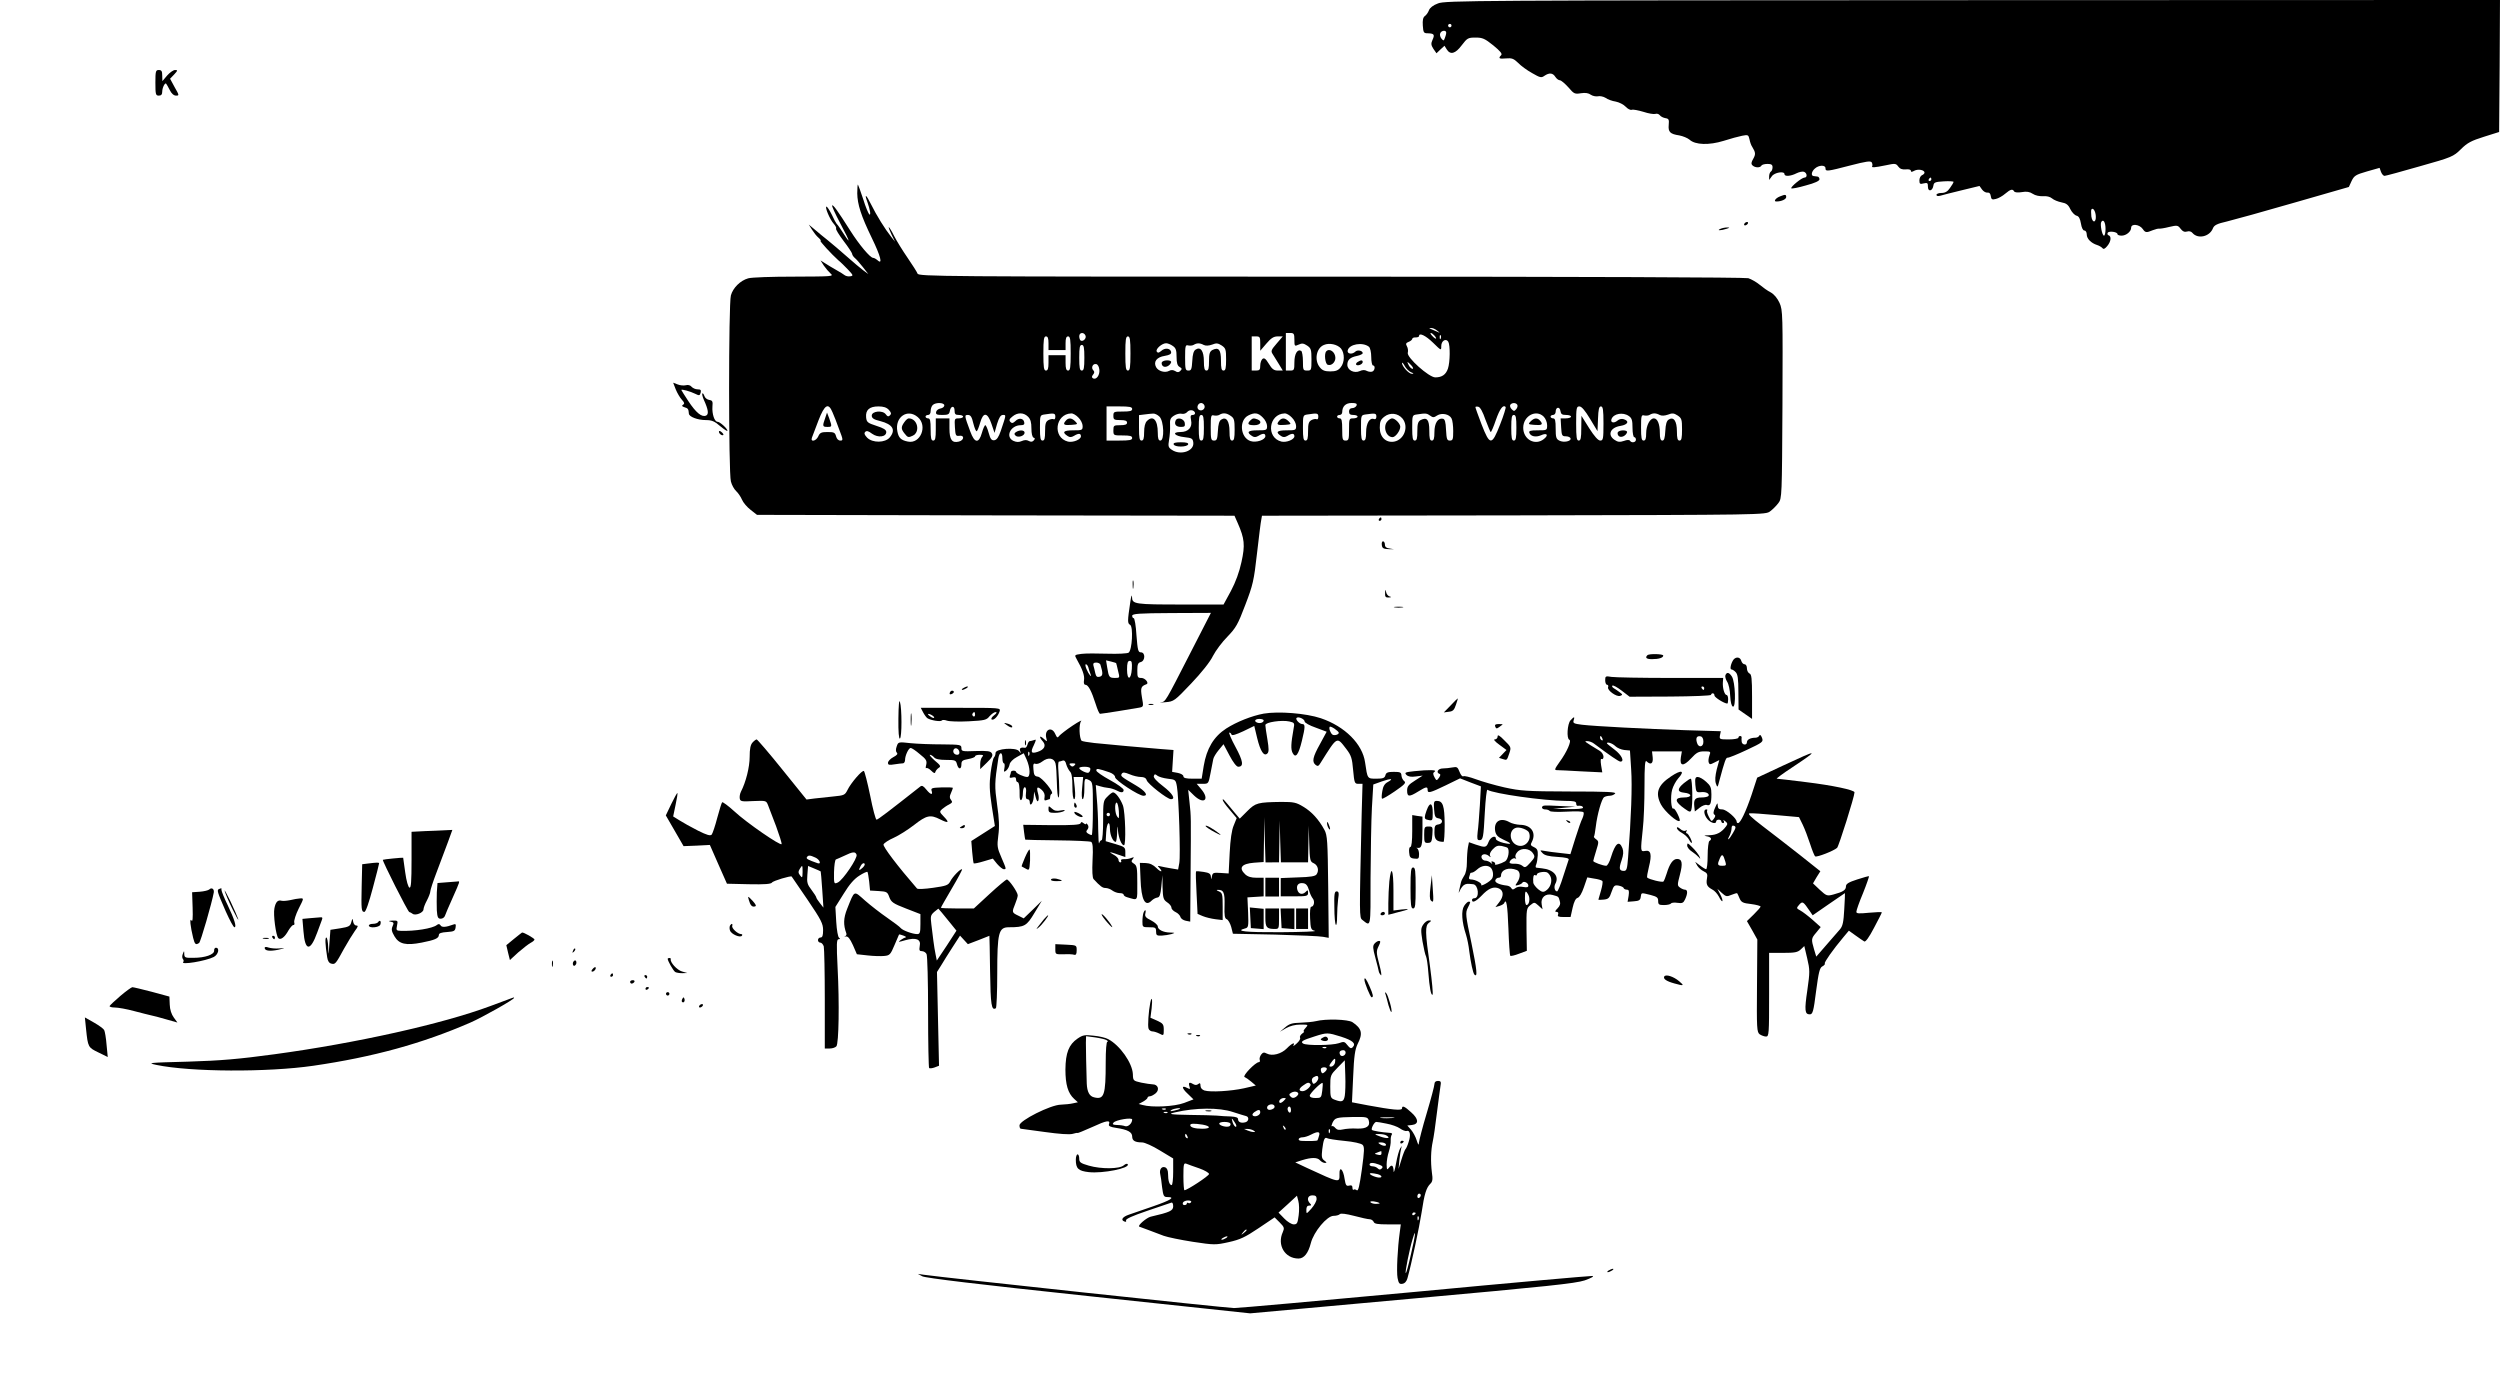 <?xml version="1.0" standalone="no"?>
<!DOCTYPE svg PUBLIC "-//W3C//DTD SVG 20010904//EN"
 "http://www.w3.org/TR/2001/REC-SVG-20010904/DTD/svg10.dtd">
<svg version="1.0" xmlns="http://www.w3.org/2000/svg"
 width="1464pt" height="811pt" viewBox="0 0 1464 811"
 preserveAspectRatio="xMidYMid meet">

<g transform="translate(0,811) scale(0.1,-0.1)"
fill="#000000" stroke="none">
<path d="M8421 8090 c-28 -10 -48 -26 -53 -40 -5 -13 -15 -28 -24 -34 -11 -8
-14 -25 -12 -56 3 -41 5 -45 30 -45 36 -1 41 -8 27 -38 -10 -22 -9 -31 5 -53
l18 -26 23 22 24 22 13 -21 c21 -34 51 -26 88 24 32 42 37 45 81 45 41 0 54
-6 104 -46 40 -33 54 -49 46 -57 -19 -19 -12 -23 29 -19 33 3 44 -1 70 -26 16
-17 53 -44 82 -60 47 -27 54 -29 72 -16 28 19 49 18 64 -6 7 -11 19 -20 26
-20 8 0 30 -19 50 -41 33 -39 38 -41 74 -35 26 4 45 1 58 -9 10 -7 29 -11 41
-9 11 3 32 -1 45 -9 12 -9 39 -19 60 -22 20 -4 46 -17 58 -30 12 -13 28 -21
36 -18 7 3 38 -3 68 -12 30 -10 62 -15 70 -12 8 3 20 0 26 -8 6 -8 21 -15 33
-17 19 -3 22 -8 19 -39 -4 -42 8 -54 62 -62 21 -4 48 -15 60 -25 33 -31 115
-33 199 -7 40 13 89 26 109 30 35 7 37 5 43 -21 3 -16 10 -36 16 -44 20 -33
21 -43 6 -70 -12 -20 -13 -30 -5 -38 15 -15 45 -16 53 -2 3 6 19 10 36 10 22
0 29 -5 29 -19 0 -11 -4 -23 -10 -26 -5 -3 -10 -16 -10 -28 l0 -21 16 22 c15
22 74 32 74 12 0 -15 37 -12 70 5 16 8 36 12 44 9 19 -7 21 -34 3 -34 -16 0
-84 -56 -77 -63 3 -3 41 4 85 17 54 14 80 27 80 36 0 8 -6 16 -12 16 -7 1 -17
2 -23 3 -16 2 -12 27 8 44 23 21 62 22 62 2 0 -21 10 -19 145 16 93 24 119 28
126 18 4 -7 5 -17 3 -21 -7 -11 10 -10 79 4 55 12 60 11 73 -7 10 -14 24 -19
44 -17 17 2 30 -1 30 -8 0 -8 6 -8 20 0 22 12 60 5 60 -11 0 -5 -7 -12 -15
-15 -8 -4 -15 -17 -15 -30 0 -21 4 -24 25 -18 22 5 25 3 25 -20 0 -31 27 -26
32 7 3 19 10 22 61 25 31 2 57 0 57 -3 0 -4 -9 -20 -21 -36 -14 -21 -29 -29
-50 -29 -16 0 -29 -5 -29 -11 0 -7 9 -9 23 -5 12 4 69 18 126 32 l103 25 15
-21 c8 -11 22 -19 31 -18 11 2 18 -5 20 -20 3 -20 8 -23 30 -17 14 3 39 17 55
31 31 26 43 29 52 13 4 -6 22 -8 45 -4 28 5 46 2 64 -10 14 -10 40 -15 60 -14
21 2 41 -3 53 -13 10 -9 35 -19 55 -23 28 -5 40 -14 52 -40 9 -18 25 -35 36
-38 14 -3 21 -17 26 -46 4 -25 12 -41 20 -41 8 0 14 -10 14 -23 0 -25 26 -51
61 -62 13 -4 27 -13 32 -19 5 -7 14 -3 27 13 22 26 26 57 8 63 -6 2 -9 9 -5
15 8 12 57 5 57 -8 0 -5 11 -9 24 -9 27 0 56 24 56 46 0 26 48 21 68 -7 15
-22 21 -23 59 -7 15 6 32 10 37 9 5 -1 32 3 59 10 47 11 51 10 67 -11 12 -16
23 -20 37 -16 12 4 25 1 32 -8 32 -38 101 -22 120 27 7 18 24 27 82 40 41 10
218 59 394 110 l320 92 16 35 c15 31 24 37 90 56 l74 21 8 -23 c5 -13 14 -24
21 -24 6 0 99 25 206 56 189 53 197 57 241 100 38 38 62 50 135 73 l89 28 3
386 2 387 -3087 -1 c-2918 -1 -3090 -2 -3132 -19z m79 -130 c0 -5 -4 -10 -10
-10 -5 0 -10 5 -10 10 0 6 5 10 10 10 6 0 10 -4 10 -10z m-31 -42 c0 -7 -4
-21 -8 -31 -6 -17 -8 -17 -20 -3 -7 9 -11 23 -7 31 7 18 36 20 35 3z m2841
-858 c0 -5 -5 -10 -11 -10 -5 0 -7 5 -4 10 3 6 8 10 11 10 2 0 4 -4 4 -10z
m963 -215 c3 -40 -20 -43 -26 -3 -2 18 -2 37 0 41 9 14 24 -8 26 -38z m57 -76
c0 -21 -4 -39 -9 -39 -11 0 -24 67 -16 80 12 20 25 -2 25 -41z"/>
<path d="M910 7625 c0 -68 2 -75 20 -75 14 0 20 7 20 23 0 23 16 55 23 47 3
-3 12 -20 21 -37 10 -21 24 -33 37 -33 19 0 19 2 -8 49 l-27 50 24 25 c21 23
22 26 5 26 -10 0 -31 -15 -46 -32 l-28 -33 -1 33 c0 25 -4 32 -20 32 -18 0
-20 -7 -20 -75z"/>
<path d="M5020 6979 c1 -66 22 -132 86 -264 51 -105 64 -157 34 -130 -9 8 -21
15 -27 15 -17 0 -81 76 -133 158 -78 123 -101 154 -107 149 -3 -3 18 -49 46
-102 67 -126 67 -137 -1 -30 -7 11 -16 22 -19 25 -3 3 -16 26 -28 53 -13 26
-27 47 -31 47 -12 0 20 -76 42 -100 10 -11 17 -24 14 -28 -3 -5 17 -37 44 -73
27 -35 49 -69 50 -75 0 -6 7 -17 15 -24 9 -7 30 -31 48 -54 l32 -41 -30 22
c-16 12 -59 48 -95 80 -36 32 -88 76 -115 98 -28 22 -52 42 -55 45 -3 3 -16
14 -30 25 l-24 20 19 -30 c10 -16 27 -38 38 -47 11 -10 17 -18 12 -18 -8 0 64
-78 104 -114 14 -11 40 -37 58 -56 30 -32 31 -35 12 -38 -11 -2 -25 1 -32 6
-7 6 -29 19 -50 31 -21 12 -50 29 -65 39 l-27 17 19 -30 c11 -16 29 -37 40
-47 20 -17 10 -17 -214 -18 -129 0 -251 -4 -269 -10 -46 -13 -89 -56 -101
-100 -14 -50 -14 -1039 0 -1089 5 -21 19 -46 31 -57 11 -10 27 -33 34 -50 7
-17 30 -44 51 -60 l37 -29 1398 -3 1398 -2 19 -43 c40 -91 44 -129 22 -228
-13 -60 -34 -117 -62 -170 l-43 -79 -236 0 c-287 0 -299 2 -300 44 -1 18 -5 6
-10 -29 -17 -114 -17 -125 -1 -134 19 -11 12 -148 -9 -163 -8 -5 -63 -8 -124
-6 -60 2 -129 2 -152 -1 -42 -6 -42 -6 -28 -31 33 -58 47 -95 43 -122 -3 -18
0 -28 8 -28 17 0 36 -37 60 -112 10 -32 21 -58 26 -58 10 0 194 29 229 36 26
5 26 6 16 61 -9 55 -6 64 26 76 18 6 -7 37 -29 37 -22 0 -24 4 -24 44 0 35 4
45 20 49 27 7 28 57 1 57 -16 0 -19 11 -26 100 -3 55 -11 100 -16 100 -5 0 -9
6 -9 14 0 12 37 15 230 16 l231 1 -122 -238 c-147 -287 -143 -281 -171 -286
-13 -2 0 -2 27 1 49 4 53 7 150 109 60 63 112 128 128 162 16 31 54 82 85 113
49 51 61 71 104 185 45 117 51 143 69 303 11 96 22 185 25 197 l4 23 1474 2
c1472 3 1475 3 1502 24 15 11 37 33 48 48 21 27 21 40 24 577 2 529 2 552 -17
595 -13 28 -32 51 -52 62 -18 9 -47 30 -65 45 -18 15 -48 32 -66 38 -20 5
-958 9 -2446 9 -2289 0 -2413 1 -2419 18 -3 9 -30 51 -58 92 -29 42 -64 99
-79 128 -14 29 -29 52 -31 52 -3 0 4 -19 15 -42 l21 -43 -23 29 c-35 44 -85
124 -118 191 -28 57 -40 64 -21 13 16 -45 22 -80 12 -74 -5 4 -22 43 -36 89
-15 45 -29 84 -31 86 -2 2 -4 -20 -4 -50z m3396 -805 c19 -15 19 -15 -1 -6
-11 5 -27 12 -35 15 -13 5 -13 6 1 6 8 1 24 -6 35 -15z m-2059 -30 c6 -16 -15
-37 -29 -28 -4 3 -8 14 -8 25 0 23 28 26 37 3z m1223 -24 c0 -38 1 -39 25 -28
19 9 29 8 50 -6 22 -15 25 -23 25 -81 0 -63 -1 -65 -25 -65 -24 0 -25 3 -25
54 0 30 -5 58 -10 61 -22 13 -40 -17 -40 -66 0 -46 -2 -49 -25 -49 l-25 0 0
110 0 110 25 0 c22 0 25 -4 25 -40z m820 25 c19 -22 8 -25 -12 -3 -10 10 -14
18 -9 18 5 0 14 -7 21 -15z m-8 -42 c48 -47 48 -47 48 -20 0 31 27 48 41 26
12 -20 11 -120 -2 -158 -12 -35 -35 -51 -74 -51 -37 0 -168 117 -161 144 3 11
1 28 -5 38 -8 14 -6 20 10 26 11 4 20 12 21 17 0 6 10 10 20 9 11 0 20 3 20 8
0 22 39 3 82 -39z m45 25 c-3 -8 -6 -5 -6 6 -1 11 2 17 5 13 3 -3 4 -12 1 -19z
m-2297 -28 l0 -40 50 0 50 0 0 40 c0 29 4 40 15 40 12 0 15 -18 15 -100 0 -82
-3 -100 -15 -100 -11 0 -15 12 -15 45 l0 45 -50 0 -50 0 0 -45 c0 -33 -4 -45
-15 -45 -12 0 -15 18 -15 100 0 82 3 100 15 100 11 0 15 -11 15 -40z m480 -60
c0 -82 -3 -100 -15 -100 -12 0 -15 18 -15 100 0 82 3 100 15 100 12 0 15 -18
15 -100z m760 58 l0 -42 36 42 c27 32 43 42 66 42 l30 0 -36 -42 c-32 -37 -35
-44 -23 -62 7 -12 23 -38 36 -58 l23 -38 -29 0 c-22 0 -34 8 -53 40 -18 30
-27 36 -37 28 -7 -6 -13 -23 -13 -39 0 -24 -4 -29 -25 -29 l-25 0 0 100 0 100
25 0 c23 0 25 -4 25 -42z m-512 -14 c18 -12 22 -25 22 -64 0 -36 5 -52 18 -59
14 -8 15 -12 4 -23 -9 -9 -17 -10 -30 -1 -12 7 -24 8 -36 1 -24 -13 -63 -2
-76 22 -17 32 4 59 51 66 29 5 39 11 37 23 -4 22 -36 26 -58 6 -14 -12 -20
-13 -26 -4 -9 14 30 49 55 49 9 0 27 -7 39 -16z m181 6 c12 -6 29 -5 49 2 25
10 34 9 56 -5 24 -16 26 -24 26 -82 0 -51 -3 -65 -15 -65 -12 0 -15 13 -15 59
0 64 -14 80 -51 61 -15 -9 -19 -22 -19 -65 0 -42 -3 -55 -15 -55 -11 0 -15 13
-15 54 0 60 -19 88 -48 69 -12 -7 -18 -27 -20 -67 -3 -48 -6 -56 -22 -56 -18
0 -20 7 -20 76 0 70 2 76 19 71 10 -2 25 -1 32 4 18 11 36 11 58 -1z m804 -21
c22 -28 22 -81 -2 -110 -14 -18 -29 -24 -61 -24 -32 0 -47 6 -61 24 -34 41
-21 113 24 131 32 14 79 3 100 -21z m164 10 c7 -7 13 -32 13 -60 0 -27 5 -49
10 -49 15 0 12 -30 -4 -36 -8 -3 -23 -1 -32 4 -12 7 -26 6 -41 -1 -33 -15 -73
5 -73 37 0 29 17 44 58 52 18 4 32 11 32 16 0 15 -31 21 -43 9 -18 -18 -49
-14 -45 6 7 38 88 52 125 22z m-1667 -64 c0 -60 -3 -75 -15 -75 -12 0 -15 15
-15 75 0 60 3 75 15 75 12 0 15 -15 15 -75z m1913 -85 c16 -6 18 -9 5 -9 -17
-1 -58 44 -58 63 1 6 8 -2 16 -17 8 -15 25 -32 37 -37z m2 40 c10 -11 13 -20
7 -20 -6 0 -16 9 -22 20 -6 11 -9 20 -7 20 2 0 12 -9 22 -20z m-1827 -26 c3
-32 -19 -61 -38 -49 -8 5 -7 11 1 21 9 11 9 18 1 26 -14 14 -3 40 17 36 10 -2
17 -15 19 -34z m-908 -208 c0 -8 -10 -16 -22 -18 -13 -2 -24 -11 -26 -20 -3
-15 4 -18 37 -18 33 0 40 4 43 22 5 32 28 35 28 4 0 -21 5 -26 25 -26 14 0 25
-4 25 -10 0 -5 -11 -10 -26 -10 -24 0 -25 -2 -22 -52 3 -48 5 -53 26 -50 31 5
29 -26 -3 -34 -40 -10 -55 11 -55 77 l0 59 -40 0 -40 0 0 -65 c0 -51 -3 -65
-15 -65 -12 0 -15 14 -15 65 0 51 -3 65 -15 65 -8 0 -15 5 -15 10 0 6 7 10 15
10 9 0 15 9 15 23 0 13 5 28 12 35 17 17 68 15 68 -2z m1523 0 c8 -19 -15 -37
-32 -26 -17 10 -7 40 13 40 7 0 16 -6 19 -14z m891 -1 c-4 -8 -15 -15 -25 -15
-12 0 -19 -7 -19 -20 0 -15 7 -20 25 -20 14 0 25 -4 25 -10 0 -5 -11 -10 -25
-10 -24 0 -25 -2 -25 -65 0 -58 -2 -65 -20 -65 -18 0 -20 7 -20 65 0 51 -3 65
-15 65 -8 0 -15 5 -15 10 0 6 7 10 15 10 8 0 15 7 15 16 0 34 20 54 55 54 26
0 33 -3 29 -15z m941 5 c4 -6 1 -18 -6 -26 -11 -13 -14 -13 -27 0 -8 8 -11 19
-8 25 9 14 33 14 41 1z m-4010 -44 c8 -18 26 -63 39 -100 24 -62 24 -66 7 -66
-12 0 -21 10 -25 25 -6 22 -12 25 -50 25 -36 0 -45 -4 -54 -25 -13 -29 -48
-36 -37 -7 4 9 21 54 38 100 36 93 58 106 82 48z m330 14 c14 -16 16 -23 7
-32 -9 -9 -15 -8 -25 6 -18 25 -82 19 -82 -8 0 -15 12 -23 50 -32 73 -19 92
-51 56 -95 -27 -33 -101 -34 -133 -2 -16 17 -19 26 -11 34 8 8 19 5 40 -11 35
-25 83 -19 83 10 0 13 -16 23 -57 36 -53 17 -58 22 -61 50 -4 43 19 64 72 64
30 0 48 -6 61 -20z m1425 5 c0 -12 -13 -15 -55 -15 -52 0 -55 -1 -55 -25 0
-22 4 -25 40 -25 29 0 40 -4 40 -15 0 -11 -11 -15 -40 -15 -38 0 -40 -2 -40
-30 0 -30 1 -30 55 -30 42 0 55 -3 55 -15 0 -12 -15 -15 -75 -15 l-75 0 0 100
0 100 75 0 c60 0 75 -3 75 -15z m2069 -63 c15 -39 28 -72 31 -72 3 0 17 32 30
71 23 65 42 91 57 76 3 -3 -11 -49 -32 -102 -49 -126 -60 -126 -109 0 -20 52
-36 97 -36 101 0 3 8 4 17 2 11 -2 26 -29 42 -76z m472 28 c16 0 29 -4 29 -10
0 -5 -14 -10 -31 -10 l-30 0 3 -52 c3 -48 5 -53 27 -53 13 0 26 -5 28 -12 6
-17 -41 -27 -66 -13 -18 9 -21 20 -21 70 0 47 -3 60 -15 60 -8 0 -15 5 -15 10
0 6 7 10 15 10 8 0 15 9 15 19 0 28 24 32 28 4 3 -18 9 -23 33 -23z m140 -22
l44 -73 3 73 c2 55 6 72 17 72 12 0 15 -19 15 -100 0 -91 -2 -100 -19 -100
-12 0 -34 24 -65 73 l-45 72 -1 -72 c0 -58 -3 -73 -15 -73 -12 0 -15 18 -15
100 0 91 2 100 19 100 13 0 33 -24 62 -72z m-2313 35 c2 -7 -4 -13 -13 -13
-13 0 -15 -6 -10 -31 9 -41 -16 -69 -62 -69 -54 0 -35 -24 23 -30 44 -5 49 -8
52 -32 6 -50 -76 -77 -126 -42 -21 14 -22 21 -16 58 4 22 7 60 6 83 -2 35 1
45 23 59 14 9 34 14 45 11 10 -3 25 2 31 9 14 17 40 15 47 -3z m-1623 -26 c59
-51 15 -158 -58 -143 -41 8 -55 22 -62 60 -16 83 59 136 120 83z m645 3 c15
-15 20 -33 20 -69 0 -30 5 -51 13 -54 9 -3 9 -7 0 -17 -8 -8 -16 -9 -29 -2
-12 7 -25 6 -41 -1 -16 -7 -30 -7 -48 1 -50 23 -18 92 43 92 17 0 23 5 20 17
-4 24 -32 28 -52 7 -14 -13 -20 -14 -29 -5 -9 10 -7 17 12 32 30 25 66 24 91
-1z m160 -1 c0 -11 -4 -17 -10 -14 -5 3 -19 1 -30 -5 -16 -9 -20 -21 -20 -65
0 -42 -3 -55 -15 -55 -12 0 -15 15 -15 74 0 74 0 75 28 79 57 9 62 7 62 -14z
m135 -4 c14 -13 25 -36 25 -50 0 -24 -3 -25 -56 -25 -57 0 -67 -11 -31 -34 12
-8 22 -7 37 2 26 16 40 15 40 -3 0 -19 -47 -38 -76 -31 -92 23 -75 162 19 165
10 1 29 -10 42 -24z m475 5 c26 -26 30 -140 5 -140 -11 0 -15 12 -15 46 0 75
-28 105 -64 68 -10 -10 -16 -33 -16 -65 0 -37 -4 -49 -15 -49 -12 0 -15 15
-15 74 l0 75 33 4 c17 2 40 5 50 5 9 1 26 -7 37 -18z m418 4 c19 -13 22 -24
22 -80 0 -50 -3 -64 -15 -64 -11 0 -15 13 -15 54 0 60 -19 88 -48 69 -12 -7
-18 -27 -20 -67 -3 -48 -6 -56 -22 -56 -18 0 -20 7 -20 76 0 70 2 76 19 71 10
-2 25 -1 32 4 21 13 42 11 67 -7z m187 -9 c14 -13 25 -36 25 -50 0 -24 -3 -25
-56 -25 -57 0 -67 -11 -31 -34 12 -8 22 -7 37 2 26 16 40 15 40 -2 0 -22 -54
-40 -87 -29 -60 20 -69 122 -13 150 37 19 58 16 85 -12z m170 0 c14 -13 25
-36 25 -50 0 -24 -3 -25 -56 -25 -57 0 -67 -11 -31 -34 12 -8 22 -7 37 2 26
16 40 15 40 -3 0 -19 -47 -38 -76 -31 -92 23 -75 162 19 165 10 1 29 -10 42
-24z m155 4 c0 -11 -4 -17 -10 -14 -5 3 -19 1 -30 -5 -16 -9 -20 -21 -20 -65
0 -42 -3 -55 -15 -55 -12 0 -15 15 -15 74 0 74 0 75 28 79 57 9 62 7 62 -14z
m340 1 c0 -12 -5 -17 -14 -14 -25 10 -46 -25 -46 -77 0 -37 -4 -49 -15 -49
-12 0 -15 15 -15 74 0 74 0 75 28 79 56 8 62 7 62 -13z m153 -11 c38 -47 11
-123 -48 -135 -48 -9 -85 26 -85 81 0 36 5 48 27 65 33 26 79 21 106 -11z
m162 17 c16 -12 22 -12 41 1 27 17 71 8 84 -17 6 -10 10 -44 10 -74 0 -49 -2
-56 -20 -56 -16 0 -19 8 -22 62 -2 49 -7 64 -19 66 -29 5 -49 -26 -49 -79 0
-37 -4 -49 -15 -49 -12 0 -15 13 -15 59 0 64 -14 80 -51 61 -15 -9 -19 -22
-19 -65 0 -42 -3 -55 -15 -55 -12 0 -15 15 -15 74 0 74 0 75 28 79 51 8 58 7
77 -7z m665 -6 c11 -11 20 -33 20 -50 0 -30 -1 -30 -55 -30 -44 0 -53 -3 -49
-15 8 -21 38 -27 68 -14 35 16 47 2 17 -22 -51 -41 -121 -3 -121 66 0 69 75
110 120 65z m498 4 c18 -12 22 -25 22 -70 0 -30 5 -54 10 -54 6 0 10 -7 10
-15 0 -16 -25 -21 -35 -6 -3 6 -17 6 -35 -1 -24 -8 -36 -7 -55 6 -44 29 -25
73 35 82 43 7 53 28 19 39 -12 4 -27 1 -37 -8 -21 -18 -43 -12 -35 9 12 32 67
42 101 18z m181 6 c12 -6 29 -5 49 2 25 10 34 9 56 -5 24 -16 26 -24 26 -82 0
-51 -3 -65 -15 -65 -11 0 -15 13 -15 54 0 60 -19 88 -48 69 -12 -7 -18 -27
-20 -67 -2 -41 -7 -56 -17 -56 -11 0 -15 12 -15 46 0 51 -14 84 -35 84 -23 0
-45 -42 -45 -87 0 -32 -4 -43 -15 -43 -12 0 -15 15 -15 76 0 70 2 76 19 71 10
-2 25 -1 32 4 18 11 36 11 58 -1z m-4019 -50 c7 -27 15 -48 20 -45 4 2 13 25
20 50 18 64 43 61 66 -7 l18 -53 15 53 c12 38 21 52 34 52 20 0 20 3 -13 -95
-12 -35 -23 -51 -37 -53 -16 -2 -23 6 -33 42 -7 26 -16 46 -20 46 -4 0 -13
-20 -20 -45 -18 -64 -43 -61 -68 8 -35 94 -35 97 -14 97 16 0 23 -11 32 -50z
m1350 -25 c0 -60 -3 -75 -15 -75 -12 0 -15 15 -15 75 0 60 3 75 15 75 12 0 15
-15 15 -75z m1830 0 c0 -60 -3 -75 -15 -75 -12 0 -15 15 -15 75 0 60 3 75 15
75 12 0 15 -15 15 -75z m-2344 -1378 c1 -1 6 -21 11 -44 11 -43 11 -43 -17
-43 -34 0 -37 4 -46 60 l-7 43 29 -7 c16 -4 29 -8 30 -9z m92 -34 c-4 -66 -28
-70 -28 -4 0 39 4 51 16 51 12 0 14 -10 12 -47z m-184 25 c16 -52 15 -66 -4
-71 -16 -4 -21 1 -26 21 -3 15 -8 35 -11 45 -3 12 2 17 17 17 11 0 22 -6 24
-12z m-71 -15 c2 -10 8 -27 12 -38 12 -30 -9 -6 -23 28 -6 15 -8 27 -3 27 5 0
11 -8 14 -17z"/>
<path d="M6804 5989 c-3 -6 -1 -16 5 -22 13 -13 42 0 49 21 5 15 -44 16 -54 1z"/>
<path d="M7767 6053 c-14 -13 -7 -74 8 -79 21 -8 45 14 45 40 0 34 -34 59 -53
39z"/>
<path d="M7950 5990 c-8 -5 -11 -12 -8 -16 10 -9 38 3 38 16 0 12 -10 13 -30
0z"/>
<path d="M4832 5661 c-17 -47 -15 -51 13 -51 28 0 28 1 11 50 l-13 34 -11 -33z"/>
<path d="M6884 5646 c-9 -22 4 -36 32 -36 21 0 25 4 22 23 -4 26 -45 37 -54
13z"/>
<path d="M6873 5508 c2 -8 20 -13 42 -13 22 0 40 5 43 13 2 8 -10 12 -43 12
-33 0 -45 -4 -42 -12z"/>
<path d="M5296 5638 c-21 -29 -20 -41 3 -69 16 -21 22 -22 45 -11 47 21 30
102 -23 102 -5 0 -17 -10 -25 -22z"/>
<path d="M5950 5580 c-11 -7 -12 -12 -3 -21 14 -14 53 -2 53 17 0 16 -28 18
-50 4z"/>
<path d="M6240 5645 c-18 -21 -9 -27 36 -23 36 3 37 4 20 21 -21 21 -40 22
-56 2z"/>
<path d="M7322 5648 c-20 -20 -14 -28 23 -28 37 0 49 22 19 34 -22 8 -28 8
-42 -6z"/>
<path d="M7490 5645 c-18 -21 -9 -27 36 -23 36 3 37 4 20 21 -21 21 -40 22
-56 2z"/>
<path d="M8126 5644 c-30 -30 -10 -94 29 -94 17 0 45 38 45 61 0 18 -30 49
-48 49 -6 0 -18 -7 -26 -16z"/>
<path d="M8964 5643 c-17 -17 -16 -18 20 -21 45 -4 54 2 36 23 -16 20 -35 19
-56 -2z"/>
<path d="M9474 5579 c-3 -6 -1 -16 5 -22 13 -13 42 0 49 21 5 15 -44 16 -54 1z"/>
<path d="M10424 6960 c-26 -10 -40 -30 -22 -30 30 0 58 13 58 26 0 16 -6 16
-36 4z"/>
<path d="M10215 6800 c-3 -5 -2 -10 4 -10 5 0 13 5 16 10 3 6 2 10 -4 10 -5 0
-13 -4 -16 -10z"/>
<path d="M10075 6770 c-25 -11 1 -11 35 0 20 6 21 8 5 8 -11 0 -29 -3 -40 -8z"/>
<path d="M3957 5830 c9 -22 25 -49 36 -61 15 -16 17 -23 7 -29 -9 -6 -7 -10 9
-15 20 -6 23 -10 25 -37 1 -19 52 -38 100 -38 34 0 51 -7 84 -36 23 -19 42
-31 42 -27 0 13 -44 53 -58 53 -18 0 -33 46 -30 89 3 31 0 36 -19 39 -12 2
-25 12 -28 23 -4 11 -9 18 -12 15 -3 -3 1 -20 9 -38 26 -57 30 -85 12 -92 -25
-10 -58 17 -103 85 -22 34 -41 63 -41 65 0 7 53 -8 81 -22 24 -12 27 -11 32 6
4 16 0 20 -18 20 -12 0 -28 7 -35 15 -7 9 -21 13 -34 9 -12 -3 -34 -1 -48 5
l-26 10 15 -39z"/>
<path d="M4210 5582 c0 -12 19 -26 26 -19 2 2 -2 10 -11 17 -9 8 -15 8 -15 2z"/>
<path d="M8075 5070 c-3 -5 -1 -10 4 -10 6 0 11 5 11 10 0 6 -2 10 -4 10 -3 0
-8 -4 -11 -10z"/>
<path d="M8092 4918 c2 -19 10 -23 43 -24 32 -1 34 -1 8 3 -24 3 -33 9 -33 24
0 10 -5 19 -11 19 -6 0 -9 -10 -7 -22z"/>
<path d="M6633 4685 c0 -22 2 -30 4 -17 2 12 2 30 0 40 -3 9 -5 -1 -4 -23z"/>
<path d="M8111 4638 c-1 -23 3 -28 22 -27 15 1 17 3 5 6 -9 2 -19 14 -21 26
-4 18 -5 17 -6 -5z"/>
<path d="M8168 4553 c12 -2 32 -2 45 0 12 2 2 4 -23 4 -25 0 -35 -2 -22 -4z"/>
<path d="M9647 4273 c-15 -15 -5 -23 27 -23 40 0 66 8 66 21 0 10 -83 12 -93
2z"/>
<path d="M10152 4248 c-15 -20 -24 -58 -13 -58 5 0 17 -7 25 -16 12 -12 16
-38 16 -117 l1 -102 39 -27 40 -28 0 130 c0 107 -3 132 -15 136 -8 4 -15 17
-15 30 0 14 -6 24 -14 24 -7 0 -16 9 -19 20 -6 22 -29 26 -45 8z"/>
<path d="M10104 4156 c-3 -8 2 -25 10 -38 9 -13 17 -50 18 -83 2 -38 8 -60 16
-63 19 -6 14 145 -6 176 -16 25 -30 28 -38 8z"/>
<path d="M9400 4126 c0 -14 5 -26 11 -26 6 0 9 -6 6 -14 -7 -18 50 -59 71 -51
15 6 15 8 -3 21 -11 9 -27 19 -35 24 -8 5 -12 12 -8 15 4 4 28 -9 54 -29 l47
-36 239 1 c131 1 238 5 238 10 0 5 5 9 10 9 6 0 10 -6 10 -13 0 -11 58 -47 75
-47 3 0 5 11 5 25 0 14 -4 25 -9 25 -12 0 -24 40 -22 73 l2 27 -308 0 c-169 0
-325 3 -345 6 -36 6 -38 5 -38 -20z m580 -46 c0 -5 -2 -10 -4 -10 -3 0 -8 5
-11 10 -3 6 -1 10 4 10 6 0 11 -4 11 -10z"/>
<path d="M5640 4080 c-8 -5 -10 -10 -5 -10 6 0 17 5 25 10 8 5 11 10 5 10 -5
0 -17 -5 -25 -10z"/>
<path d="M5565 4059 c-9 -14 -2 -20 14 -10 8 6 9 11 3 15 -6 3 -14 1 -17 -5z"/>
<path d="M5261 3902 c-1 -80 3 -121 9 -117 12 7 12 178 0 215 -5 16 -8 -21 -9
-98z"/>
<path d="M8495 3979 l-40 -41 29 4 c24 2 32 10 42 41 7 20 12 37 11 37 -2 0
-21 -18 -42 -41z"/>
<path d="M6728 3983 c6 -2 18 -2 25 0 6 3 1 5 -13 5 -14 0 -19 -2 -12 -5z"/>
<path d="M5406 3938 c8 -15 19 -30 25 -34 21 -13 79 -22 84 -13 3 4 17 4 30
-1 14 -5 71 -7 127 -4 94 5 105 7 123 30 12 13 27 24 35 24 10 0 7 -7 -9 -19
-13 -10 -19 -21 -14 -24 12 -8 38 19 47 48 6 20 1 20 -228 20 l-234 0 14 -27z
m304 -14 c0 -8 -5 -12 -10 -9 -6 4 -8 11 -5 16 9 14 15 11 15 -7z m-250 -4 c8
-5 12 -11 10 -14 -3 -2 -14 2 -24 10 -22 15 -10 19 14 4z"/>
<path d="M5333 3895 c0 -33 2 -45 4 -27 2 18 2 45 0 60 -2 15 -4 0 -4 -33z"/>
<path d="M7400 3931 c-70 -13 -158 -48 -219 -87 -74 -48 -115 -118 -132 -219
l-12 -75 -53 0 c-39 0 -54 4 -54 14 0 8 -14 16 -33 20 l-33 6 4 64 4 64 -78 6
c-95 8 -293 25 -386 35 -37 4 -70 10 -74 13 -14 15 -17 98 -3 115 8 9 -15 -3
-51 -27 -36 -24 -70 -51 -77 -59 -10 -14 -13 -12 -24 12 -20 45 -64 25 -52
-24 6 -24 6 -24 -15 -5 -26 23 -29 11 -5 -16 21 -24 9 -48 -31 -61 -37 -12
-43 -3 -22 39 15 33 15 36 1 30 -9 -3 -20 -6 -25 -6 -4 0 -10 -9 -13 -20 -3
-11 -9 -20 -14 -19 -24 4 -35 -2 -29 -18 6 -17 5 -17 -7 -1 -19 23 -137 14
-137 -11 0 -10 -4 -21 -9 -26 -6 -6 -14 -46 -20 -91 -8 -65 -7 -103 7 -196
l18 -115 -69 -44 -69 -44 5 -63 c3 -35 7 -65 9 -68 3 -2 29 3 58 12 l54 16 25
-31 c15 -17 32 -31 39 -31 16 0 16 -1 -14 69 -24 55 -26 66 -18 128 7 50 5 99
-7 181 -15 109 -15 125 7 270 6 40 24 42 24 2 0 -16 4 -30 9 -30 4 0 6 -12 3
-27 -5 -25 -3 -26 11 -15 9 8 17 23 19 35 2 13 19 31 43 44 l40 22 17 -37 c21
-48 23 -102 3 -102 -18 0 -65 21 -65 30 0 4 -7 7 -15 7 -8 0 -15 -4 -15 -8 0
-4 -3 -14 -6 -22 -4 -12 0 -14 15 -10 15 4 21 1 21 -11 0 -9 4 -16 9 -16 8 0
13 -28 12 -83 0 -15 4 -25 9 -22 6 4 10 22 10 41 0 19 5 34 11 34 7 0 10 -14
7 -35 -3 -24 0 -35 9 -35 7 0 13 -7 13 -15 0 -32 19 -13 23 23 l3 37 9 -33 c5
-21 11 -29 15 -21 4 6 4 25 -1 42 -11 39 -5 45 22 21 13 -12 19 -27 16 -42 -3
-17 -1 -22 10 -18 8 3 17 6 19 6 2 0 4 6 4 14 0 8 4 16 9 18 17 6 -57 96 -81
100 -19 2 -24 10 -26 42 -3 31 0 38 12 33 8 -3 26 3 40 14 34 26 68 21 77 -11
4 -14 7 -64 8 -112 1 -49 5 -88 9 -88 7 0 7 57 -1 173 -1 20 1 37 4 37 4 0 14
3 22 6 10 3 17 -4 21 -22 4 -14 14 -33 21 -41 11 -10 15 -37 15 -89 0 -44 4
-74 10 -74 7 0 8 23 4 65 l-7 65 28 0 28 0 -6 -65 c-4 -39 -2 -65 3 -65 6 0
10 27 10 60 0 64 1 66 31 50 18 -10 19 -23 19 -165 0 -85 -3 -155 -7 -155 -5
0 -14 4 -22 9 -11 7 -12 13 -3 23 7 9 8 19 2 28 -6 8 -10 11 -10 6 0 -5 -6 -3
-14 3 -11 9 -15 9 -18 0 -3 -9 -49 -12 -170 -11 l-166 2 5 -43 c3 -23 6 -43 7
-44 1 -1 85 -3 188 -4 102 -1 191 -5 198 -9 9 -6 12 -34 8 -107 -3 -64 -1
-103 6 -111 39 -42 52 -52 70 -52 12 0 30 -7 40 -15 11 -8 30 -15 43 -15 13 0
23 -4 23 -9 0 -5 9 -12 20 -15 66 -19 60 -27 60 83 0 89 -2 102 -19 113 -16
10 -18 15 -8 27 10 12 9 13 -8 7 -11 -5 -30 -8 -43 -7 -13 0 -20 -3 -17 -9 3
-6 1 -10 -4 -10 -6 0 -11 7 -11 15 0 8 -12 21 -27 29 -36 19 -26 20 26 1 l41
-14 0 29 c0 28 -4 31 -57 47 l-58 17 3 53 c4 60 22 73 22 16 1 -35 18 -73 34
-73 3 0 7 24 8 53 1 45 2 47 5 12 4 -43 21 -85 35 -85 13 0 8 192 -6 233 -15
40 -43 77 -58 77 -5 0 -20 -11 -33 -25 -24 -23 -25 -30 -25 -140 0 -64 -4
-115 -9 -115 -5 0 -12 -8 -14 -17 -3 -10 -5 27 -6 83 0 56 -4 136 -8 179 l-6
78 24 -7 c13 -4 35 -9 49 -10 14 -1 35 -8 47 -14 29 -16 43 -15 43 2 0 8 -36
34 -80 58 -44 24 -80 49 -80 56 0 14 10 12 78 -11 19 -7 32 -18 32 -28 0 -18
139 -109 166 -109 31 0 11 28 -43 60 -90 53 -92 55 -84 69 7 10 16 9 46 -3 20
-9 50 -16 66 -16 19 0 30 -6 34 -19 7 -22 121 -111 142 -111 29 0 10 33 -46
76 -38 29 -58 51 -54 60 4 12 8 12 20 2 9 -7 36 -15 61 -18 45 -5 47 -6 54
-45 11 -60 22 -406 14 -449 l-7 -38 -42 7 c-23 4 -51 9 -62 12 -16 4 -18 3 -7
-8 25 -27 11 -29 -16 -2 -19 19 -38 28 -62 29 l-35 1 4 -95 c4 -122 27 -165
65 -126 9 9 24 17 34 18 13 2 18 16 23 67 l6 64 1 -71 c2 -64 5 -73 27 -88 14
-9 25 -23 25 -31 0 -9 11 -20 24 -26 13 -6 26 -19 29 -29 2 -9 16 -19 31 -22
l26 -5 2 266 c3 362 3 347 -6 431 l-8 75 35 -34 c58 -55 93 -23 41 38 l-26 31
35 0 c34 0 34 0 46 63 7 34 14 71 16 82 2 11 17 35 32 53 l28 34 35 -66 c21
-40 41 -66 51 -66 34 0 29 33 -16 116 -25 46 -41 84 -36 84 5 0 11 -5 13 -12
3 -7 26 0 69 20 l64 31 17 -71 c19 -78 40 -110 60 -90 9 9 9 27 0 82 -7 39
-12 77 -12 84 0 17 96 31 141 21 30 -7 31 -9 24 -44 -15 -85 -17 -119 -5 -141
17 -32 34 -11 54 72 20 82 20 98 2 98 -16 0 -42 28 -33 36 10 10 47 -7 47 -21
0 -7 29 -24 65 -36 l64 -24 -39 -72 c-43 -77 -48 -104 -26 -122 12 -10 18 -8
29 11 100 159 94 156 151 82 29 -38 34 -54 40 -124 7 -76 9 -80 31 -80 l24 0
-5 -177 c-14 -604 -14 -606 4 -620 51 -40 48 -53 48 245 1 152 4 338 8 412 l8
136 50 18 c54 19 73 17 34 -4 -17 -9 -27 -25 -31 -52 -4 -22 -5 -42 -2 -45 3
-3 37 17 75 43 57 39 67 50 56 59 -8 6 -16 20 -17 33 -1 19 -7 22 -45 22 -35
0 -45 -4 -49 -20 -4 -16 -14 -20 -53 -20 -53 0 -52 -2 -66 95 -15 108 -118
211 -259 259 -87 29 -247 42 -335 27z m0 -40 c0 -12 -21 -19 -37 -13 -22 8
-14 22 12 22 14 0 25 -4 25 -9z m440 -72 c0 -11 -26 -18 -37 -11 -12 9 -23 38
-16 46 6 6 52 -25 53 -35z m-1813 -131 c-3 -8 -6 -5 -6 6 -1 11 2 17 5 13 3
-3 4 -12 1 -19z m265 -60 c-9 -9 -15 -9 -24 0 -9 9 -7 12 12 12 19 0 21 -3 12
-12z m92 -16 c2 -4 1 -14 -3 -20 -6 -10 -13 -10 -34 -1 -15 7 -27 16 -27 21 0
10 57 11 64 0z m168 -252 c2 -42 1 -48 -9 -33 -15 19 -17 83 -4 83 5 0 11 -23
13 -50z m-52 -20 c0 -5 -4 -10 -10 -10 -5 0 -10 5 -10 10 0 6 5 10 10 10 6 0
10 -4 10 -10z"/>
<path d="M9197 3892 c-19 -21 -24 -108 -7 -114 15 -5 -15 -73 -57 -130 -29
-41 -32 -48 -16 -48 10 0 74 -3 142 -7 l124 -6 -7 42 c-4 28 -3 40 4 36 5 -3
10 3 10 14 0 11 -10 27 -22 34 -94 57 -93 57 -73 57 12 0 30 -7 40 -15 88 -66
144 -105 154 -105 26 0 7 39 -34 70 -25 19 -45 35 -45 37 0 11 33 0 49 -16 11
-11 35 -21 53 -23 l33 -3 7 -110 c7 -98 0 -284 -18 -517 -5 -67 -9 -78 -24
-78 -28 0 -31 13 -14 62 11 33 12 52 5 71 -19 48 -42 29 -67 -52 -8 -28 -21
-51 -28 -51 -19 0 -76 21 -76 28 0 3 8 30 17 60 16 51 16 55 0 67 -9 6 -15 14
-13 16 3 2 7 29 11 59 8 69 34 163 49 172 6 4 21 8 32 8 12 0 26 6 32 13 8 9
-46 12 -266 12 -254 1 -286 3 -382 24 -58 13 -133 35 -168 48 -35 13 -68 21
-73 17 -6 -3 -15 8 -22 26 -11 28 -15 31 -41 26 -16 -3 -41 -6 -57 -6 -28 0
-42 -24 -19 -32 7 -2 5 -10 -3 -22 -14 -19 -15 -19 -27 3 -10 19 -9 25 1 32
17 11 -33 12 -119 3 -54 -6 -59 -8 -46 -22 11 -10 27 -13 55 -9 l40 5 -45 -29
c-38 -24 -46 -34 -46 -59 0 -37 12 -38 65 -5 47 29 55 30 55 10 0 -22 13 -19
106 26 l84 41 61 -24 61 -23 -6 -110 c-4 -60 -9 -131 -13 -157 -4 -39 -3 -48
10 -48 22 0 24 13 32 163 4 75 11 135 15 132 37 -23 329 -64 458 -65 48 0 62
-3 62 -15 0 -8 3 -14 8 -14 18 3 32 -2 32 -11 0 -6 -35 -9 -87 -8 l-88 1 65 7
65 6 -88 4 c-48 3 -92 4 -97 2 -18 -6 -11 -22 9 -22 11 0 22 -4 26 -9 3 -5 46
-7 99 -4 55 3 96 2 99 -4 3 -5 0 -20 -6 -34 -7 -13 -26 -66 -42 -118 l-29 -93
-61 7 c-33 3 -73 9 -90 12 -29 5 -29 5 -12 -13 12 -13 36 -19 87 -22 48 -3 69
-8 66 -16 -2 -6 -16 -50 -32 -98 -15 -49 -31 -88 -36 -88 -14 0 -20 27 -10 45
24 43 -10 83 -78 90 -14 2 -29 3 -34 4 -4 1 -5 9 0 19 4 9 8 34 9 54 1 29 -3
38 -22 47 -20 9 -22 14 -13 30 28 54 -3 101 -70 101 -19 1 -46 7 -60 15 -54
31 -95 5 -84 -54 5 -22 16 -33 46 -47 54 -24 55 -32 2 -20 -24 6 -44 16 -44
23 0 25 -32 12 -43 -17 -13 -34 -19 -35 -75 -16 l-40 14 -6 -30 c-3 -17 -6
-56 -6 -87 0 -35 -6 -65 -16 -79 -8 -12 -17 -30 -19 -40 -16 -68 -16 -68 -6
-47 5 12 15 25 22 31 13 9 20 10 56 6 31 -4 38 -82 7 -82 -8 0 -14 -4 -14 -10
0 -20 23 -9 56 25 40 43 71 56 102 42 28 -13 29 -46 0 -82 l-21 -27 24 7 c13
4 26 12 27 16 13 32 20 -11 25 -147 3 -86 8 -158 11 -161 3 -3 26 2 51 12 l46
17 -2 124 c-1 119 0 125 22 143 24 19 24 19 48 -2 l24 -22 -5 28 c-8 41 23 68
64 56 36 -10 34 -8 42 -36 5 -15 1 -28 -13 -42 -16 -16 -17 -21 -6 -21 9 0 12
-6 9 -15 -5 -12 2 -15 33 -15 l40 0 12 54 c8 36 18 55 29 58 11 3 25 27 37 62
l20 58 40 -7 c22 -3 43 -9 48 -14 4 -4 0 -29 -8 -57 -8 -27 -15 -50 -15 -52 0
-2 14 -2 32 0 27 3 33 9 45 45 13 37 17 41 41 37 15 -3 29 -9 30 -15 2 -5 11
-9 19 -9 12 0 14 -8 10 -36 l-6 -35 37 3 c30 2 38 7 40 26 4 26 1 25 58 11 37
-10 44 -15 44 -35 0 -21 5 -24 34 -24 19 0 37 4 41 9 3 5 20 7 38 4 28 -4 35
-1 45 21 16 35 15 56 -1 56 -7 0 -21 6 -30 13 -15 11 -15 16 0 73 18 68 14 94
-16 94 -24 0 -44 -28 -61 -85 -7 -22 -15 -43 -19 -47 -6 -7 -84 12 -95 23 -3
2 2 31 10 63 18 71 12 100 -22 93 -28 -5 -28 -4 -14 128 6 50 10 162 10 249 0
123 3 157 12 148 24 -24 40 -14 36 23 l-4 35 87 0 88 0 -6 -34 c-8 -53 14 -56
59 -8 33 36 45 42 78 42 38 0 39 -1 30 -25 -5 -14 -7 -32 -4 -40 5 -13 9 -13
34 0 l28 14 -15 -55 c-9 -38 -11 -64 -5 -82 9 -26 10 -26 21 18 30 112 38 135
48 133 6 -1 56 19 111 45 96 45 99 48 90 72 -6 15 -12 20 -15 13 -3 -7 -13
-13 -23 -13 -29 0 -50 -11 -50 -26 0 -21 -30 -17 -31 4 -1 9 -1 20 0 25 0 4
-4 7 -9 7 -5 0 -10 -4 -10 -10 0 -5 -25 -10 -56 -10 -54 0 -56 1 -52 24 l5 24
-206 6 c-242 8 -529 23 -607 32 -47 6 -54 9 -49 25 8 24 3 24 -18 1z m187
-108 c3 -8 2 -12 -4 -9 -6 3 -10 10 -10 16 0 14 7 11 14 -7z m591 -17 c1 -33
-30 -38 -38 -5 -8 27 0 40 21 36 11 -2 17 -13 17 -31z m-1021 -533 c17 -45
-25 -91 -69 -74 -48 18 -52 92 -5 103 23 5 68 -13 74 -29z m-126 -89 c14 -13
4 -68 -14 -79 -26 -15 -65 -26 -59 -16 3 4 -2 11 -11 14 -10 4 -13 2 -8 -7 5
-9 4 -9 -7 1 -7 6 -21 12 -30 12 -22 0 -33 29 -14 36 9 4 23 0 32 -7 13 -11
15 -11 9 -1 -5 9 1 23 15 38 19 20 30 24 53 20 16 -4 32 -8 34 -11z m149 -32
c13 -19 12 -24 -15 -54 -27 -30 -32 -32 -47 -19 -9 8 -30 13 -46 12 -16 -1
-29 2 -29 7 0 14 26 32 35 23 5 -4 5 -1 1 6 -5 8 -1 21 10 33 23 26 72 22 91
-8z m-251 -81 c16 -11 23 -47 12 -66 -5 -9 -23 -23 -40 -32 -16 -9 -28 -11
-24 -6 6 10 -35 32 -61 32 -10 0 -13 6 -9 16 3 9 6 18 6 20 0 2 5 4 10 4 6 0
20 9 32 20 22 20 54 26 74 12z m157 -17 c21 -9 22 -43 2 -72 -14 -20 -13 -21
5 -16 11 3 23 9 25 14 8 12 35 -1 35 -17 0 -10 -8 -12 -30 -8 -18 4 -36 1 -46
-7 -13 -10 -17 -10 -24 0 -4 8 -16 14 -26 15 -44 5 -73 18 -67 32 3 8 11 14
19 14 8 0 14 5 14 12 0 36 46 52 93 33z m198 -41 c10 -28 -3 -64 -30 -81 -14
-9 -23 -7 -44 10 -14 12 -27 29 -28 37 -3 31 1 51 11 45 6 -3 10 -2 10 4 0 11
38 19 58 13 8 -3 18 -15 23 -28z m-131 -104 c12 -22 5 -60 -11 -60 -5 0 -9 18
-9 40 0 45 4 49 20 20z"/>
<path d="M5894 3865 c22 -17 40 -20 32 -6 -3 5 -16 11 -28 14 -22 6 -22 5 -4
-8z"/>
<path d="M8756 3855 c5 -13 9 -13 23 -3 9 7 18 14 20 15 2 2 -8 3 -22 3 -20 0
-25 -4 -21 -15z"/>
<path d="M8770 3797 c0 -9 -7 -17 -17 -17 -9 0 2 -13 27 -31 l42 -31 -22 -23
-22 -23 22 -7 c25 -8 24 -9 39 35 11 33 10 36 -29 74 -29 30 -40 36 -40 23z"/>
<path d="M4407 3762 c-12 -13 -17 -37 -17 -84 0 -60 -22 -148 -51 -204 -6 -12
-9 -30 -7 -40 3 -17 11 -19 79 -15 76 3 76 3 87 -25 6 -16 27 -71 47 -123 19
-52 34 -99 32 -104 -4 -13 -204 124 -277 192 -36 33 -68 56 -71 53 -4 -4 -16
-45 -29 -92 -12 -47 -27 -90 -32 -97 -8 -9 -27 -4 -81 23 -39 20 -88 47 -108
60 l-37 23 14 67 c8 37 13 69 11 70 -2 2 -18 -27 -36 -64 l-32 -67 52 -90 52
-90 77 3 77 4 50 -114 50 -113 128 -3 c94 -2 130 1 136 10 6 10 110 41 115 35
1 -1 43 -62 93 -136 80 -118 91 -140 91 -178 0 -32 -4 -43 -15 -43 -8 0 -15
-7 -15 -15 0 -8 6 -15 14 -15 7 0 16 -10 20 -22 3 -13 6 -152 6 -310 l0 -288
29 0 c16 0 33 6 39 13 14 17 18 252 7 460 -7 141 -6 167 6 167 10 0 10 3 3 8
-7 4 -14 45 -17 94 l-5 87 49 78 c33 54 61 86 91 105 23 15 45 25 48 22 2 -3
7 -29 10 -57 l5 -52 51 -3 c47 -3 51 -5 62 -36 11 -29 22 -37 97 -66 l85 -33
0 -58 c0 -51 -3 -59 -19 -59 -26 0 -84 21 -96 35 -5 7 -41 34 -80 61 -38 26
-97 72 -129 100 -68 60 -60 64 -105 -48 -22 -55 -23 -94 -5 -143 3 -7 0 -15
-8 -18 -7 -2 -5 -3 5 -1 13 2 24 -12 42 -51 l23 -53 64 -7 c34 -4 78 -5 97 -3
31 3 36 8 59 63 14 33 26 61 27 63 1 1 13 -2 26 -7 13 -5 19 -10 13 -10 -5 -1
-19 -8 -30 -16 -17 -13 -14 -13 27 -1 63 18 94 6 85 -34 -4 -25 -2 -30 13 -30
10 0 23 -8 27 -17 5 -10 9 -163 9 -340 0 -177 3 -324 6 -327 3 -4 18 -2 32 3
l26 10 -6 274 -6 275 24 38 c13 22 43 70 67 107 l44 68 23 -25 23 -25 63 24
c35 14 63 25 63 25 1 0 2 -93 4 -207 3 -200 8 -233 34 -217 4 3 8 94 8 203 0
240 8 271 68 271 92 0 104 7 150 84 l43 71 -53 -52 -53 -51 -32 16 c-38 18
-38 20 -18 69 8 19 15 42 15 50 0 18 -51 92 -64 93 -4 0 -50 -38 -101 -85
l-92 -85 -97 0 c-53 0 -96 2 -96 4 0 3 29 53 64 113 35 59 62 110 60 112 -7 7
-55 -42 -69 -70 -12 -23 -23 -27 -101 -38 -48 -7 -90 -9 -94 -4 -112 129 -201
246 -196 258 3 8 30 26 60 39 29 13 83 47 119 75 73 57 95 62 152 33 50 -25
57 -20 22 16 -26 27 -26 29 -10 44 10 8 28 21 41 27 19 10 21 15 11 27 -9 11
-9 21 0 40 6 14 11 27 11 30 0 3 -29 4 -65 3 -58 -2 -65 -4 -59 -21 8 -26 -7
-22 -32 9 -17 21 -25 25 -35 17 -184 -145 -248 -194 -256 -194 -5 0 -22 63
-37 140 -16 78 -33 143 -37 145 -10 7 -77 -71 -96 -111 -15 -30 -20 -32 -82
-38 -36 -4 -87 -9 -112 -12 l-46 -6 -142 176 c-78 97 -146 176 -150 176 -4 0
-15 -8 -24 -18z m609 -657 c8 -19 -80 -149 -110 -163 -22 -10 -23 -9 -22 61 1
39 6 72 11 74 6 2 28 12 50 22 49 24 64 25 71 6z m-241 -17 c25 -11 37 -41 13
-33 -57 20 -68 26 -63 35 8 13 18 13 50 -2z m278 -58 c-23 -22 -28 -18 -13 9
6 12 16 19 21 15 6 -4 3 -13 -8 -24z m-353 -27 c-1 -35 -2 -36 -15 -19 -11 14
-11 22 -2 37 16 26 17 25 17 -18z m106 4 c1 -1 5 -49 9 -107 l7 -105 -21 27
c-11 14 -21 29 -21 33 0 4 -13 24 -28 44 -24 31 -28 43 -24 88 l4 52 36 -15
c20 -8 37 -16 38 -17z m762 -306 l33 -41 -57 -88 -58 -87 -7 35 c-4 19 -10 55
-13 80 -3 25 -8 69 -12 97 -6 48 -4 54 17 73 l24 19 20 -23 c11 -13 35 -43 53
-65z"/>
<path d="M6002 3760 c0 -14 2 -19 5 -12 2 6 2 18 0 25 -3 6 -5 1 -5 -13z"/>
<path d="M5251 3739 c-6 -17 -6 -30 1 -37 7 -7 0 -15 -21 -26 -17 -9 -31 -24
-31 -33 0 -13 7 -14 38 -9 20 3 43 6 50 6 6 0 12 9 12 20 0 26 21 70 33 70 6
0 30 -16 53 -36 38 -30 43 -39 38 -62 -4 -15 -4 -24 0 -20 4 3 17 -3 29 -15
16 -16 22 -18 25 -6 3 8 12 18 20 23 13 8 9 15 -24 42 -21 19 -34 34 -28 34 6
0 17 -7 24 -15 8 -10 31 -15 70 -15 53 0 58 -2 64 -25 8 -32 26 -33 26 -1 0
20 6 25 40 31 22 4 40 11 40 16 0 5 12 9 27 9 21 0 24 -3 15 -12 -7 -7 -12
-26 -12 -42 l0 -30 39 38 c31 30 37 42 29 55 -8 13 -25 15 -94 13 -79 -3 -84
-2 -84 17 0 20 -6 21 -112 22 -62 0 -146 3 -185 7 -72 8 -73 8 -82 -19z m367
-32 c2 -10 -3 -17 -12 -17 -18 0 -29 16 -21 31 9 14 29 6 33 -14z"/>
<path d="M10442 3627 l-152 -71 -33 -101 c-33 -98 -65 -165 -79 -165 -5 0 -8
3 -8 8 0 20 -61 72 -84 72 -20 0 -26 5 -27 23 0 18 -3 16 -15 -12 -11 -23 -12
-36 -5 -41 8 -4 7 -12 -3 -25 -13 -18 -14 -17 -29 12 -9 17 -13 33 -10 37 4 3
1 6 -5 6 -18 0 -14 -32 7 -57 20 -23 51 -31 51 -13 0 6 7 10 15 10 8 0 15 -4
15 -10 0 -5 5 -10 11 -10 5 0 7 6 3 13 -5 8 -2 7 9 -2 14 -11 15 -17 5 -30
-27 -36 -55 -51 -98 -52 -30 -1 -36 -3 -17 -6 27 -4 35 -17 17 -28 -5 -3 -10
-42 -10 -86 0 -43 -4 -79 -9 -79 -4 0 -21 10 -36 22 l-28 21 12 -22 c7 -12 24
-27 37 -33 21 -10 25 -17 20 -42 -6 -35 0 -48 31 -65 13 -6 30 -25 39 -42 8
-17 18 -29 20 -26 3 3 -2 20 -12 39 l-17 33 26 -24 c24 -22 29 -23 57 -11 17
7 32 11 33 9 2 -2 8 -16 14 -30 10 -23 20 -28 67 -33 31 -4 56 -11 56 -15 0
-4 -18 -24 -40 -46 l-40 -39 31 -54 30 -54 -2 -271 c-2 -252 -1 -271 16 -284
11 -7 27 -13 37 -13 17 0 18 15 18 245 l0 245 82 0 c68 0 85 3 103 20 l21 20
17 -72 c16 -68 16 -80 1 -185 -18 -121 -15 -143 14 -143 17 0 22 15 37 135 15
112 21 138 37 146 10 5 17 13 14 17 -4 7 47 80 110 155 l31 37 39 -28 c21 -15
44 -31 51 -35 7 -5 28 23 57 79 25 47 46 88 46 91 0 3 -34 2 -75 -2 -60 -6
-75 -5 -74 6 0 8 17 57 39 109 21 52 36 97 35 99 -2 1 -33 -7 -69 -19 -50 -16
-66 -26 -66 -40 0 -22 -17 -33 -73 -48 -37 -10 -41 -9 -80 27 l-40 38 21 36
22 35 -122 97 c-68 53 -165 129 -217 168 -68 52 -89 73 -75 74 10 2 80 -3 154
-10 l135 -12 22 -45 c12 -25 31 -75 43 -112 12 -37 25 -70 30 -73 10 -6 108
32 128 50 10 9 102 301 102 325 0 14 -129 41 -285 60 -88 11 -164 20 -170 20
-5 0 35 30 90 66 162 108 157 109 -53 11z m-295 -397 c-22 -39 -38 -49 -18
-12 6 12 11 30 11 41 0 14 5 19 15 15 12 -5 11 -12 -8 -44z m-43 -167 c6 -20
4 -23 -18 -23 -29 0 -31 7 -14 45 12 27 19 23 32 -22z m696 -277 c-4 -76 -9
-99 -25 -118 -12 -13 -47 -54 -80 -92 l-59 -68 -13 43 c-17 59 -17 63 13 98
l26 32 -47 42 c-26 23 -59 48 -72 55 -24 13 -24 14 -7 34 20 22 23 20 64 -40
l15 -22 94 65 c52 36 95 65 95 65 1 0 -1 -42 -4 -94z"/>
<path d="M9785 3563 c-77 -51 -93 -96 -59 -163 21 -41 98 -109 110 -97 7 7
-28 77 -36 72 -14 -9 -19 70 -8 110 6 22 22 51 35 66 43 47 20 54 -42 12z"/>
<path d="M9928 3514 c4 -42 6 -45 31 -43 30 4 54 -8 46 -22 -4 -5 -22 -9 -41
-9 -38 0 -47 -12 -42 -55 l3 -27 28 22 c15 12 34 19 42 16 20 -7 27 8 27 62 0
40 -5 51 -31 74 -17 16 -39 28 -49 28 -14 0 -17 -8 -14 -46z"/>
<path d="M9861 3524 c-40 -33 -40 -52 1 -56 49 -5 48 -28 -1 -28 -58 0 -56
-24 6 -67 27 -19 32 -20 37 -7 10 25 7 184 -3 184 -5 0 -23 -12 -40 -26z"/>
<path d="M7160 3426 c0 -6 18 -32 41 -58 l41 -49 -17 -42 c-12 -27 -20 -83
-24 -162 l-6 -120 -47 3 c-42 3 -47 1 -51 -20 -4 -21 -4 -21 -6 -2 -1 17 -10
23 -42 28 -23 4 -43 5 -45 3 -2 -2 -1 -59 3 -127 l6 -122 31 -13 c17 -7 50
-15 74 -18 l42 -5 0 79 c0 73 -2 80 -22 89 -13 5 -16 9 -8 9 36 1 43 -15 41
-92 -2 -58 1 -76 13 -80 8 -3 20 -24 26 -45 l10 -40 248 -5 c136 -4 262 -9
280 -13 l33 -6 -3 298 c-3 270 -5 302 -22 334 -33 61 -75 107 -124 136 -41 25
-56 28 -127 28 -140 -2 -152 -5 -201 -54 l-44 -44 -33 39 c-62 75 -66 80 -67
71z m290 -366 l40 0 2 123 2 122 3 -122 4 -123 79 0 80 0 2 108 2 107 3 -105
c3 -98 5 -106 26 -115 24 -11 33 -42 17 -65 -7 -11 -34 -16 -110 -18 l-100 -4
0 -53 0 -54 80 0 c73 0 80 2 80 20 0 18 -2 19 -15 5 -19 -18 -41 -12 -48 14
-7 26 7 42 34 38 17 -2 26 -13 34 -39 5 -20 16 -43 23 -51 13 -16 7 -48 -10
-48 -5 0 -8 -30 -6 -67 3 -62 5 -68 28 -74 14 -4 -77 -7 -202 -8 -205 -1 -269
6 -207 22 20 5 21 11 18 94 l-4 88 48 3 47 3 0 55 0 54 -43 0 c-30 0 -50 6
-65 20 -40 38 -22 62 52 68 l56 4 2 132 2 131 3 -132 4 -133 39 0z"/>
<path d="M7410 2915 l0 -55 40 0 40 0 0 55 0 55 -40 0 -40 0 0 -55z"/>
<path d="M7322 2735 l3 -60 38 -3 37 -3 0 59 0 60 -40 4 -41 4 3 -61z"/>
<path d="M7410 2736 c0 -57 7 -66 56 -66 23 0 24 3 24 60 l0 60 -40 0 -40 0 0
-54z"/>
<path d="M7502 2733 l3 -58 38 -3 37 -3 0 60 0 61 -40 0 -41 0 3 -57z"/>
<path d="M7590 2730 l0 -60 35 0 35 0 0 60 0 60 -35 0 -35 0 0 -60z"/>
<path d="M8398 3371 c3 -42 7 -50 25 -53 29 -4 28 -32 0 -36 -20 -3 -23 -9
-23 -47 0 -41 12 -54 53 -55 4 0 7 46 7 103 -1 108 -10 137 -46 137 -17 0 -19
-6 -16 -49z"/>
<path d="M6290 3395 c0 -8 4 -15 10 -15 5 0 7 7 4 15 -4 8 -8 15 -10 15 -2 0
-4 -7 -4 -15z"/>
<path d="M8362 3383 c-5 -10 -12 -30 -16 -44 -5 -23 -2 -27 19 -31 24 -5 25
-3 25 43 0 50 -12 63 -28 32z"/>
<path d="M6140 3372 c0 -19 6 -22 38 -22 20 0 44 5 52 10 11 7 5 8 -18 4 -24
-5 -38 -2 -52 11 -19 17 -20 17 -20 -3z"/>
<path d="M6292 3349 c5 -14 48 -32 48 -20 0 4 -12 13 -26 20 -20 9 -25 9 -22
0z"/>
<path d="M8270 3243 c0 -59 -4 -93 -11 -93 -6 0 -9 -14 -7 -32 2 -28 8 -34 31
-36 24 -3 27 0 27 27 0 16 -6 31 -12 34 -7 2 -5 3 4 2 23 -4 28 14 28 105 l0
78 -30 4 -30 5 0 -94z"/>
<path d="M9177 3299 c7 -7 15 -10 18 -7 3 3 -2 9 -12 12 -14 6 -15 5 -6 -5z"/>
<path d="M7771 3290 c0 -8 4 -22 9 -30 12 -18 12 -2 0 25 -6 13 -9 15 -9 5z"/>
<path d="M5630 3270 c-13 -8 -12 -10 3 -10 9 0 17 5 17 10 0 12 -1 12 -20 0z"/>
<path d="M7060 3273 c0 -4 24 -21 53 -36 33 -18 43 -21 28 -9 -37 29 -81 54
-81 45z"/>
<path d="M8340 3221 c0 -44 2 -48 23 -47 19 1 22 7 25 49 3 45 2 47 -22 47
-24 0 -26 -3 -26 -49z"/>
<path d="M9820 3261 c0 -7 13 -20 30 -29 16 -9 35 -27 41 -39 7 -13 14 -21 16
-19 6 6 -20 56 -29 56 -5 0 -6 5 -2 12 5 7 3 8 -5 4 -7 -5 -21 0 -32 10 -12
10 -19 13 -19 5z"/>
<path d="M2488 3243 l-78 -4 0 -165 c0 -128 -3 -165 -12 -162 -8 3 -18 39 -25
89 -6 46 -12 85 -12 86 -1 2 -115 -9 -119 -12 -5 -4 147 -306 155 -306 4 -1
13 -5 19 -10 16 -13 64 6 64 26 0 8 9 32 20 52 11 21 20 45 20 53 0 8 16 58
36 110 20 52 49 130 65 173 l28 77 -42 -2 c-23 -1 -77 -4 -119 -5z"/>
<path d="M9880 3159 c0 -10 12 -26 28 -36 15 -10 33 -25 40 -33 11 -13 11 -12
3 7 -6 11 -24 35 -41 51 -26 26 -30 28 -30 11z"/>
<path d="M6002 3088 c-12 -28 -21 -52 -19 -52 1 -1 12 -6 24 -13 21 -12 21
-10 25 48 1 34 0 63 -3 64 -3 2 -15 -19 -27 -47z"/>
<path d="M2153 3053 l-32 -4 -3 -127 c-3 -139 -2 -152 16 -152 8 0 27 56 49
139 21 77 37 142 37 145 0 6 -10 6 -67 -1z"/>
<path d="M8260 2910 c0 -100 3 -120 15 -120 13 0 15 20 15 120 0 100 -2 120
-15 120 -12 0 -15 -20 -15 -120z"/>
<path d="M8136 2949 c-3 -34 -6 -92 -6 -129 l0 -67 53 14 c73 18 80 23 25 17
l-48 -6 0 116 c0 125 -13 155 -24 55z"/>
<path d="M8377 2916 c-6 -46 -5 -72 2 -79 16 -16 17 -10 11 73 l-5 75 -8 -69z"/>
<path d="M6155 2960 c-4 -6 9 -10 31 -10 42 0 42 4 2 14 -15 3 -30 2 -33 -4z"/>
<path d="M2613 2943 l-51 -4 -4 -55 c-1 -31 -1 -78 0 -105 3 -41 7 -49 23 -49
11 0 22 8 25 18 3 9 23 57 45 105 44 99 44 98 27 95 -7 -1 -36 -3 -65 -5z"/>
<path d="M1225 2901 c-6 -5 -30 -11 -55 -13 l-45 -3 3 -90 c2 -64 0 -86 -7
-75 -12 17 -6 -36 10 -102 10 -39 15 -43 35 -30 9 6 75 235 86 296 3 21 -13
31 -27 17z"/>
<path d="M1283 2904 c-14 -6 -12 -14 39 -131 23 -51 45 -93 51 -93 14 0 0 47
-40 130 -20 41 -36 81 -36 88 0 6 -1 12 -1 11 -1 0 -6 -3 -13 -5z"/>
<path d="M1316 2892 c3 -13 23 -60 45 -105 22 -45 37 -72 34 -59 -4 12 -24 59
-46 105 -22 45 -37 72 -33 59z"/>
<path d="M7814 2796 c0 -52 4 -98 9 -102 4 -4 7 18 7 48 0 30 3 76 6 102 6 37
4 46 -9 46 -12 0 -15 -16 -13 -94z"/>
<path d="M4385 2840 c9 -32 19 -43 36 -38 10 2 5 12 -14 33 -28 29 -29 30 -22
5z"/>
<path d="M1700 2839 c-19 -4 -42 -6 -50 -4 -23 7 -36 -7 -43 -44 -8 -36 9
-161 23 -175 13 -13 38 6 59 45 11 18 24 33 29 32 6 -1 8 6 5 16 -2 10 9 46
26 80 31 61 31 61 9 60 -13 -1 -39 -5 -58 -10z"/>
<path d="M8574 2805 c-18 -28 -14 -93 11 -169 7 -22 16 -66 19 -96 8 -64 22
-129 30 -137 20 -20 15 27 -17 183 -35 164 -36 179 -22 207 18 36 18 37 5 37
-5 0 -17 -11 -26 -25z"/>
<path d="M6696 2764 c-3 -9 -6 -31 -6 -50 0 -33 1 -34 40 -34 36 0 40 -2 40
-25 0 -22 4 -25 33 -24 17 1 43 5 57 9 23 8 23 8 -8 9 -41 1 -72 17 -72 36 0
8 -18 24 -39 35 -31 15 -38 24 -34 40 6 24 -2 27 -11 4z"/>
<path d="M8085 2760 c-3 -5 1 -10 9 -10 9 0 16 5 16 10 0 6 -4 10 -9 10 -6 0
-13 -4 -16 -10z"/>
<path d="M6451 2755 c0 -5 16 -28 36 -50 19 -22 31 -31 25 -20 -16 30 -61 81
-61 70z"/>
<path d="M6114 2728 c-11 -13 -26 -32 -34 -43 -14 -19 -14 -19 3 -6 18 14 62
71 54 71 -2 0 -12 -10 -23 -22z"/>
<path d="M1813 2733 l-42 -4 6 -72 c9 -118 40 -121 81 -7 11 30 23 63 27 73 5
13 3 17 -11 15 -11 -1 -38 -3 -61 -5z"/>
<path d="M2057 2709 c-6 -22 -14 -27 -64 -35 l-58 -9 -6 -80 c-5 -73 -5 -75
-7 -22 -1 31 -6 57 -11 57 -8 0 -7 -40 5 -116 3 -21 11 -34 24 -37 23 -6 26
-2 75 88 22 39 50 85 63 103 19 25 21 32 9 32 -9 0 -17 10 -19 23 -3 21 -4 21
-11 -4z"/>
<path d="M2215 2711 c-3 -6 -17 -11 -31 -11 -13 0 -24 -4 -24 -10 0 -17 60
-12 67 5 7 19 -2 31 -12 16z"/>
<path d="M2287 2713 c19 -4 21 -7 12 -27 -8 -18 -6 -30 11 -59 27 -46 67 -55
159 -37 77 15 101 25 101 45 0 10 15 15 48 17 41 3 47 6 50 27 3 19 0 22 -13
17 -43 -16 -68 -18 -75 -5 -6 9 -12 10 -22 2 -25 -20 -129 -37 -211 -34 -26 1
-28 3 -22 31 6 29 5 30 -27 29 -22 -1 -26 -3 -11 -6z"/>
<path d="M8334 2695 c-14 -21 -14 -33 -4 -97 7 -40 16 -80 21 -89 4 -9 10 -49
13 -90 7 -93 16 -140 25 -134 4 2 -3 77 -15 167 -29 201 -29 237 -6 254 16 13
16 13 0 14 -10 0 -25 -11 -34 -25z"/>
<path d="M4275 2690 c-3 -6 -4 -19 0 -29 7 -22 61 -45 70 -30 4 5 1 9 -5 9
-19 0 -57 34 -52 48 4 14 -4 16 -13 2z"/>
<path d="M3010 2612 l-45 -37 10 -43 11 -44 49 45 c28 24 60 49 73 56 12 6 22
15 22 19 0 7 -65 44 -73 41 -1 0 -22 -17 -47 -37z"/>
<path d="M1595 2620 c3 -5 8 -10 11 -10 2 0 4 5 4 10 0 6 -5 10 -11 10 -5 0
-7 -4 -4 -10z"/>
<path d="M1543 2613 c9 -2 23 -2 30 0 6 3 -1 5 -18 5 -16 0 -22 -2 -12 -5z"/>
<path d="M8049 2584 c-11 -13 -10 -27 5 -82 10 -37 19 -73 20 -80 1 -7 7 -17
13 -23 5 -5 1 23 -10 64 -18 69 -18 77 -4 106 12 24 13 31 2 31 -7 0 -18 -7
-26 -16z"/>
<path d="M6180 2551 c0 -30 1 -30 48 -29 26 1 54 0 62 -3 11 -3 15 4 15 26 0
30 0 30 -62 33 l-63 3 0 -30z"/>
<path d="M1550 2559 c0 -17 29 -21 78 -11 46 11 46 11 7 8 -22 -2 -50 1 -62 5
-14 5 -23 5 -23 -2z"/>
<path d="M1254 2543 c1 -23 -53 -42 -121 -42 -48 -1 -53 1 -54 22 0 21 -1 21
-8 2 -5 -11 -5 -25 0 -31 5 -6 6 -14 2 -17 -19 -20 132 5 179 29 27 14 36 54
12 54 -6 0 -11 -8 -10 -17z"/>
<path d="M3356 2543 c-6 -14 -5 -15 5 -6 7 7 10 15 7 18 -3 3 -9 -2 -12 -12z"/>
<path d="M3910 2495 c0 -12 33 -70 44 -77 6 -4 25 -7 41 -7 l30 1 -31 9 c-29
8 -71 54 -66 72 1 4 -2 7 -8 7 -5 0 -10 -2 -10 -5z"/>
<path d="M3232 2465 c0 -16 2 -22 5 -12 2 9 2 23 0 30 -3 6 -5 -1 -5 -18z"/>
<path d="M3356 2475 c-3 -8 -1 -17 3 -20 5 -3 11 2 15 10 3 8 1 17 -3 20 -5 3
-11 -2 -15 -10z"/>
<path d="M3470 2435 c-8 -9 -8 -15 -2 -15 12 0 26 19 19 26 -2 2 -10 -2 -17
-11z"/>
<path d="M3575 2400 c-3 -5 -1 -10 4 -10 6 0 11 5 11 10 0 6 -2 10 -4 10 -3 0
-8 -4 -11 -10z"/>
<path d="M3775 2390 c3 -5 8 -10 11 -10 2 0 4 5 4 10 0 6 -5 10 -11 10 -5 0
-7 -4 -4 -10z"/>
<path d="M9746 2392 c-8 -14 12 -28 59 -41 57 -16 60 -14 28 13 -33 28 -78 42
-87 28z"/>
<path d="M7990 2373 c0 -18 35 -103 42 -103 12 0 10 14 -12 64 -18 42 -30 58
-30 39z"/>
<path d="M3690 2360 c0 -5 4 -10 9 -10 6 0 13 5 16 10 3 6 -1 10 -9 10 -9 0
-16 -4 -16 -10z"/>
<path d="M705 2278 c-33 -28 -61 -55 -63 -59 -2 -5 12 -9 30 -9 19 0 70 -9
114 -21 43 -11 88 -23 99 -25 11 -2 50 -12 87 -23 l67 -19 -21 29 c-14 19 -23
46 -24 76 l-2 47 -103 28 c-57 15 -108 27 -114 27 -5 0 -37 -23 -70 -51z"/>
<path d="M3780 2319 c0 -5 5 -7 10 -4 6 3 10 8 10 11 0 2 -4 4 -10 4 -5 0 -10
-5 -10 -11z"/>
<path d="M3900 2290 c0 -5 5 -10 10 -10 6 0 10 5 10 10 0 6 -4 10 -10 10 -5 0
-10 -4 -10 -10z"/>
<path d="M8114 2286 c3 -10 11 -38 17 -63 7 -24 14 -41 17 -39 7 7 -19 99 -31
111 -7 7 -8 4 -3 -9z"/>
<path d="M2870 2218 c-279 -104 -785 -217 -1265 -282 -207 -28 -310 -37 -505
-43 -230 -6 -241 -7 -185 -19 202 -42 652 -44 920 -5 350 51 638 130 920 253
69 30 255 135 255 144 0 5 15 10 -140 -48z"/>
<path d="M3996 2261 c-4 -7 -5 -15 -2 -18 9 -9 19 4 14 18 -4 11 -6 11 -12 0z"/>
<path d="M6736 2238 c-10 -49 -16 -137 -10 -152 3 -9 14 -16 23 -16 9 0 27 -6
41 -13 24 -13 25 -12 25 22 0 32 -4 38 -39 54 l-39 17 7 55 c6 54 1 76 -8 33z"/>
<path d="M4095 2220 c-3 -5 -2 -10 4 -10 5 0 13 5 16 10 3 6 2 10 -4 10 -5 0
-13 -4 -16 -10z"/>
<path d="M504 2083 c11 -105 12 -107 72 -136 l55 -27 -7 72 c-3 40 -10 79 -14
86 -3 7 -30 27 -60 44 l-53 30 7 -69z"/>
<path d="M7705 2130 c-16 -4 -57 -8 -90 -9 -49 -1 -66 -7 -90 -28 l-30 -25 36
21 c23 13 53 21 84 21 47 0 48 0 30 -20 -10 -11 -14 -20 -10 -20 5 0 1 -6 -10
-13 -10 -8 -15 -18 -12 -24 4 -6 -5 -21 -20 -34 -14 -13 -23 -18 -19 -11 13
22 -10 12 -38 -17 -32 -33 -86 -47 -117 -31 -17 9 -23 8 -34 -6 -7 -10 -11
-24 -8 -31 3 -7 0 -13 -5 -13 -20 0 -98 -81 -84 -87 7 -3 25 -15 40 -28 l26
-22 -69 -16 c-77 -17 -197 -24 -232 -13 -14 5 -23 15 -23 28 0 15 -3 18 -13
10 -8 -7 -18 -7 -27 -2 -24 15 -32 12 -25 -11 6 -18 4 -19 -13 -10 -34 18 -33
-1 3 -34 l34 -33 -55 -21 c-56 -21 -187 -28 -243 -12 l-23 6 26 14 c14 8 26
18 26 23 0 4 6 8 13 8 8 0 23 8 35 18 24 21 13 52 -18 52 -10 0 -41 5 -67 10
-47 11 -48 11 -49 50 -3 65 -76 169 -145 205 -14 8 -52 17 -85 20 -52 6 -63 4
-94 -17 -51 -35 -70 -83 -71 -181 0 -89 15 -139 51 -172 l22 -20 -28 -6 c-16
-4 -48 -7 -72 -8 -60 -1 -242 -93 -242 -121 0 -11 3 -20 8 -20 4 0 67 -9 140
-19 86 -12 144 -16 163 -11 16 5 29 7 29 5 0 -2 39 14 86 35 84 39 108 43 98
16 -4 -10 8 -16 42 -21 67 -10 94 -24 94 -51 0 -24 17 -34 58 -34 15 0 62 -21
104 -47 l78 -47 0 -78 c0 -43 -4 -78 -9 -78 -13 0 -21 26 -21 65 0 21 -6 35
-17 39 -20 8 -35 -12 -29 -39 3 -11 8 -46 11 -77 7 -52 10 -58 31 -58 49 0 21
-18 -83 -54 -60 -21 -123 -43 -142 -49 -38 -13 -50 -31 -27 -40 9 -4 13 -1 10
6 -3 9 38 27 123 56 71 24 134 46 141 48 7 3 12 -4 12 -21 0 -26 -19 -35 -132
-61 -24 -6 -77 -51 -67 -58 2 -1 27 -10 54 -20 28 -10 68 -26 90 -34 22 -8 99
-24 170 -35 125 -19 133 -19 210 -2 67 15 95 28 174 81 l95 64 30 -30 c27 -27
28 -33 18 -56 -35 -76 12 -155 92 -155 32 0 57 31 72 90 17 67 95 160 133 160
15 0 31 4 37 10 6 6 36 2 83 -10 41 -11 82 -20 92 -20 9 0 19 -7 23 -15 4 -12
23 -15 82 -15 l77 0 -6 -45 c-13 -92 -20 -233 -13 -269 6 -31 11 -37 28 -34
14 2 25 14 30 33 23 81 70 301 83 386 16 107 27 143 51 167 13 12 15 27 9 66
-8 64 -6 130 5 181 5 22 16 96 24 165 9 69 18 140 21 158 5 27 3 32 -15 32
-13 0 -20 -7 -20 -18 0 -10 -20 -86 -45 -170 -25 -83 -45 -162 -46 -174 -1
-17 -4 -14 -13 14 -6 20 -21 48 -33 62 l-22 25 27 3 c42 5 40 35 -4 74 -39 36
-54 42 -54 23 0 -14 -58 -8 -199 18 l-94 18 7 151 c5 121 11 159 26 190 32 62
25 91 -30 128 -26 17 -156 21 -215 6z m149 -91 c68 -22 89 -40 67 -62 -9 -9
-16 -6 -30 12 -17 22 -21 23 -51 12 -38 -13 -189 -15 -209 -2 -17 11 -5 19 68
42 72 23 75 23 155 -2z m-1374 -20 c8 -5 11 -9 5 -9 -6 0 -10 -48 -10 -123 0
-190 -9 -218 -68 -203 -27 6 -41 32 -43 81 -3 88 -5 205 -5 238 l1 39 53 -7
c28 -4 59 -11 67 -16z m1287 -45 c-3 -3 -12 -4 -19 -1 -8 3 -5 6 6 6 11 1 17
-2 13 -5z m113 -28 c0 -19 -27 -28 -33 -11 -7 15 1 25 20 25 7 0 13 -6 13 -14z
m-62 -58 c-2 -11 -11 -22 -21 -24 -17 -2 -16 6 6 34 14 18 19 15 15 -10z m57
-195 c-6 -35 -17 -39 -59 -23 -24 9 -26 14 -26 77 0 66 1 68 43 111 l42 43 3
-88 c2 -48 0 -103 -3 -120z m-105 158 c0 -5 -6 -14 -14 -20 -10 -9 -15 -8 -19
3 -3 8 -3 17 0 20 9 9 33 7 33 -3z m-50 -55 c0 -7 -7 -19 -15 -26 -12 -10 -16
-9 -21 5 -4 10 -1 21 7 26 20 12 29 11 29 -5z m-47 -33 c11 -10 -24 -43 -45
-43 -25 0 -23 16 4 34 25 18 32 19 41 9z m70 -41 c-5 -40 -7 -42 -39 -42 -22
0 -34 5 -34 14 0 13 69 81 75 74 2 -2 1 -22 -2 -46z m-140 -16 c1 -5 -6 -14
-15 -20 -13 -8 -21 -7 -30 2 -10 10 -10 15 2 22 17 11 40 9 43 -4z m-86 -43
c-9 -9 -19 -14 -23 -11 -10 10 6 28 24 28 15 0 15 -1 -1 -17z m-60 -45 c-19
-12 -37 -9 -37 6 0 17 32 26 42 12 4 -6 2 -14 -5 -18z m103 -9 c0 -11 -4 -17
-10 -14 -5 3 -10 13 -10 21 0 8 5 14 10 14 6 0 10 -9 10 -21z m-733 5 c-3 -3
-12 -4 -19 -1 -8 3 -5 6 6 6 11 1 17 -2 13 -5z m82 2 c-2 -2 -17 -6 -34 -10
-22 -5 -26 -4 -15 4 14 9 59 15 49 6z m311 -18 c36 -11 71 -23 78 -24 18 -5
15 -31 -5 -36 -25 -7 -43 1 -43 18 0 10 -13 14 -42 16 -24 0 -61 3 -83 5 -22
1 -93 4 -158 4 -117 2 -131 5 -86 15 120 28 259 29 339 2z m160 -2 c0 -16 -27
-29 -42 -20 -7 5 -4 12 7 21 24 17 35 17 35 -1z m-543 -2 c-3 -3 -12 -4 -19
-1 -8 3 -5 6 6 6 11 1 17 -2 13 -5z m1178 -44 c11 -35 -12 -51 -69 -49 -28 2
-65 -1 -82 -5 -22 -5 -34 -3 -44 8 -7 9 -16 14 -20 11 -5 -3 -3 6 3 20 15 30
22 32 124 34 74 1 82 -1 88 -19z m142 13 c-20 -2 -52 -2 -70 0 -17 2 0 4 38 4
39 0 53 -2 32 -4z m-1527 -9 c0 -22 -23 -44 -41 -39 -10 4 -32 7 -49 7 -23 1
-28 4 -19 14 13 16 109 32 109 18z m610 -37 c0 -16 -18 3 -23 25 -6 22 -5 22
8 4 8 -11 15 -24 15 -29z m-35 14 c3 -5 0 -13 -5 -16 -15 -9 -60 3 -60 15 0
13 57 13 65 1z m914 -1 c29 -5 65 -18 79 -28 15 -11 33 -17 39 -15 20 7 26
-23 12 -64 -6 -21 -15 -40 -19 -43 -3 -3 -14 -30 -23 -60 l-17 -55 5 53 c3 29
8 60 11 70 5 14 4 14 -6 -2 -7 -10 -18 -50 -25 -90 -7 -39 -14 -59 -14 -45 -1
35 -11 42 -27 21 -12 -15 -13 -13 -14 19 0 20 6 54 13 75 7 22 12 50 11 64 -1
14 2 30 6 35 5 6 0 11 -13 11 -46 3 -98 12 -103 17 -7 7 14 47 25 47 5 0 32
-4 60 -10z m-1076 -6 c49 -9 48 -24 -2 -24 -44 0 -71 8 -71 21 0 10 20 11 73
3z m485 -29 c-3 -3 -9 2 -12 12 -6 14 -5 15 5 6 7 -7 10 -15 7 -18z m-188 -5
c13 -9 13 -10 0 -9 -8 0 -24 4 -35 9 l-20 9 20 0 c11 0 27 -4 35 -9z m447 -12
c-3 -8 -6 -5 -6 6 -1 11 2 17 5 13 3 -3 4 -12 1 -19z m-63 -20 c-3 -13 -8 -24
-9 -26 -3 -4 -52 -5 -93 -3 -27 1 -20 21 7 21 10 0 32 7 47 15 42 22 57 19 48
-7z m-770 -4 c3 -8 2 -12 -4 -9 -6 3 -10 10 -10 16 0 14 7 11 14 -7z m1166 6
c26 -16 4 -20 -36 -6 -38 14 -38 15 -9 15 17 0 37 -3 45 -9z m-248 -31 c55 -5
98 -15 107 -23 12 -12 11 -33 -4 -145 -14 -98 -21 -128 -30 -121 -7 5 -15 7
-18 3 -4 -3 -7 2 -7 11 0 13 -6 17 -20 13 -16 -4 -20 2 -26 39 -8 58 -32 79
-30 27 1 -51 1 -51 -189 37 l-70 33 40 13 c55 17 90 17 105 -1 7 -8 20 -15 28
-15 13 0 13 2 -3 14 -15 11 -17 22 -12 65 7 57 14 74 28 66 5 -4 51 -11 101
-16z m243 -19 c8 -13 -15 -13 -35 0 -12 8 -11 10 7 10 12 0 25 -4 28 -10z
m-25 -54 c0 -10 -7 -12 -22 -8 -21 5 -21 6 -2 13 10 4 20 8 22 8 1 1 2 -5 2
-13z m-1067 -88 c31 -11 57 -26 57 -33 0 -11 -128 -95 -144 -95 -3 0 -6 36 -6
81 0 73 2 80 18 74 9 -4 43 -16 75 -27z m1053 22 c21 -8 24 -14 16 -22 -9 -9
-15 -9 -24 0 -7 7 -20 12 -30 12 -10 0 -18 5 -18 10 0 13 22 13 56 0z m-8 -56
c32 -9 27 -26 -5 -18 -32 8 -55 24 -32 24 7 0 24 -3 37 -6z m252 -123 c0 -6
-4 -13 -10 -16 -5 -3 -10 1 -10 9 0 9 5 16 10 16 6 0 10 -4 10 -9z m-715 -118
c-6 -46 -9 -53 -29 -53 -12 0 -37 15 -55 34 l-34 35 54 49 54 50 8 -31 c5 -17
6 -55 2 -84z m105 96 c0 -12 -13 -37 -30 -56 -30 -33 -30 -34 -30 -8 0 17 5
25 17 25 13 0 14 3 5 12 -22 22 -14 48 13 48 19 0 25 -5 25 -21z m-735 -19
c-4 -6 -11 -8 -16 -5 -5 4 -9 2 -9 -3 0 -5 -6 -9 -14 -9 -8 0 -12 6 -9 14 3 7
16 13 30 13 14 0 22 -4 18 -10z m1104 -6 c2 -2 -7 -4 -22 -4 -14 0 -29 5 -32
10 -6 10 42 4 54 -6z m211 -58 c0 -3 -4 -8 -10 -11 -5 -3 -10 -1 -10 4 0 6 5
11 10 11 6 0 10 -2 10 -4z m17 -38 c-3 -8 -6 -5 -6 6 -1 11 2 17 5 13 3 -3 4
-12 1 -19z m-1007 -62 c0 -2 -8 -10 -17 -17 -16 -13 -17 -12 -4 4 13 16 21 21
21 13z m963 -139 c-14 -64 -28 -115 -31 -112 -5 4 22 140 40 198 22 74 18 28
-9 -86z m-1083 93 c-8 -5 -19 -10 -25 -10 -5 0 -3 5 5 10 8 5 20 10 25 10 6 0
3 -5 -5 -10z"/>
<path d="M7742 2031 c-11 -7 -10 -10 3 -15 20 -7 38 1 30 15 -7 11 -16 11 -33
0z"/>
<path d="M7063 1603 c9 -2 23 -2 30 0 6 3 -1 5 -18 5 -16 0 -22 -2 -12 -5z"/>
<path d="M8200 1419 c0 -5 5 -7 10 -4 6 3 10 8 10 11 0 2 -4 4 -10 4 -5 0 -10
-5 -10 -11z"/>
<path d="M6958 2053 c7 -3 16 -2 19 1 4 3 -2 6 -13 5 -11 0 -14 -3 -6 -6z"/>
<path d="M7008 2043 c7 -3 16 -2 19 1 4 3 -2 6 -13 5 -11 0 -14 -3 -6 -6z"/>
<path d="M6300 1319 c0 -52 14 -66 76 -73 82 -9 242 23 228 46 -3 5 -13 3 -23
-6 -24 -22 -133 -23 -205 -2 -49 14 -56 20 -56 41 0 14 -4 25 -10 25 -5 0 -10
-14 -10 -31z"/>
<path d="M9420 670 c-8 -5 -10 -10 -5 -10 6 0 17 5 25 10 8 5 11 10 5 10 -5 0
-17 -5 -25 -10z"/>
<path d="M5401 636 c18 -10 323 -47 973 -116 l947 -101 947 86 c797 72 957 89
1012 107 39 14 57 24 45 26 -11 1 -477 -40 -1035 -93 -558 -52 -1037 -95
-1064 -95 -41 0 -1707 179 -1816 195 l-35 5 26 -14z"/>
</g>
</svg>
